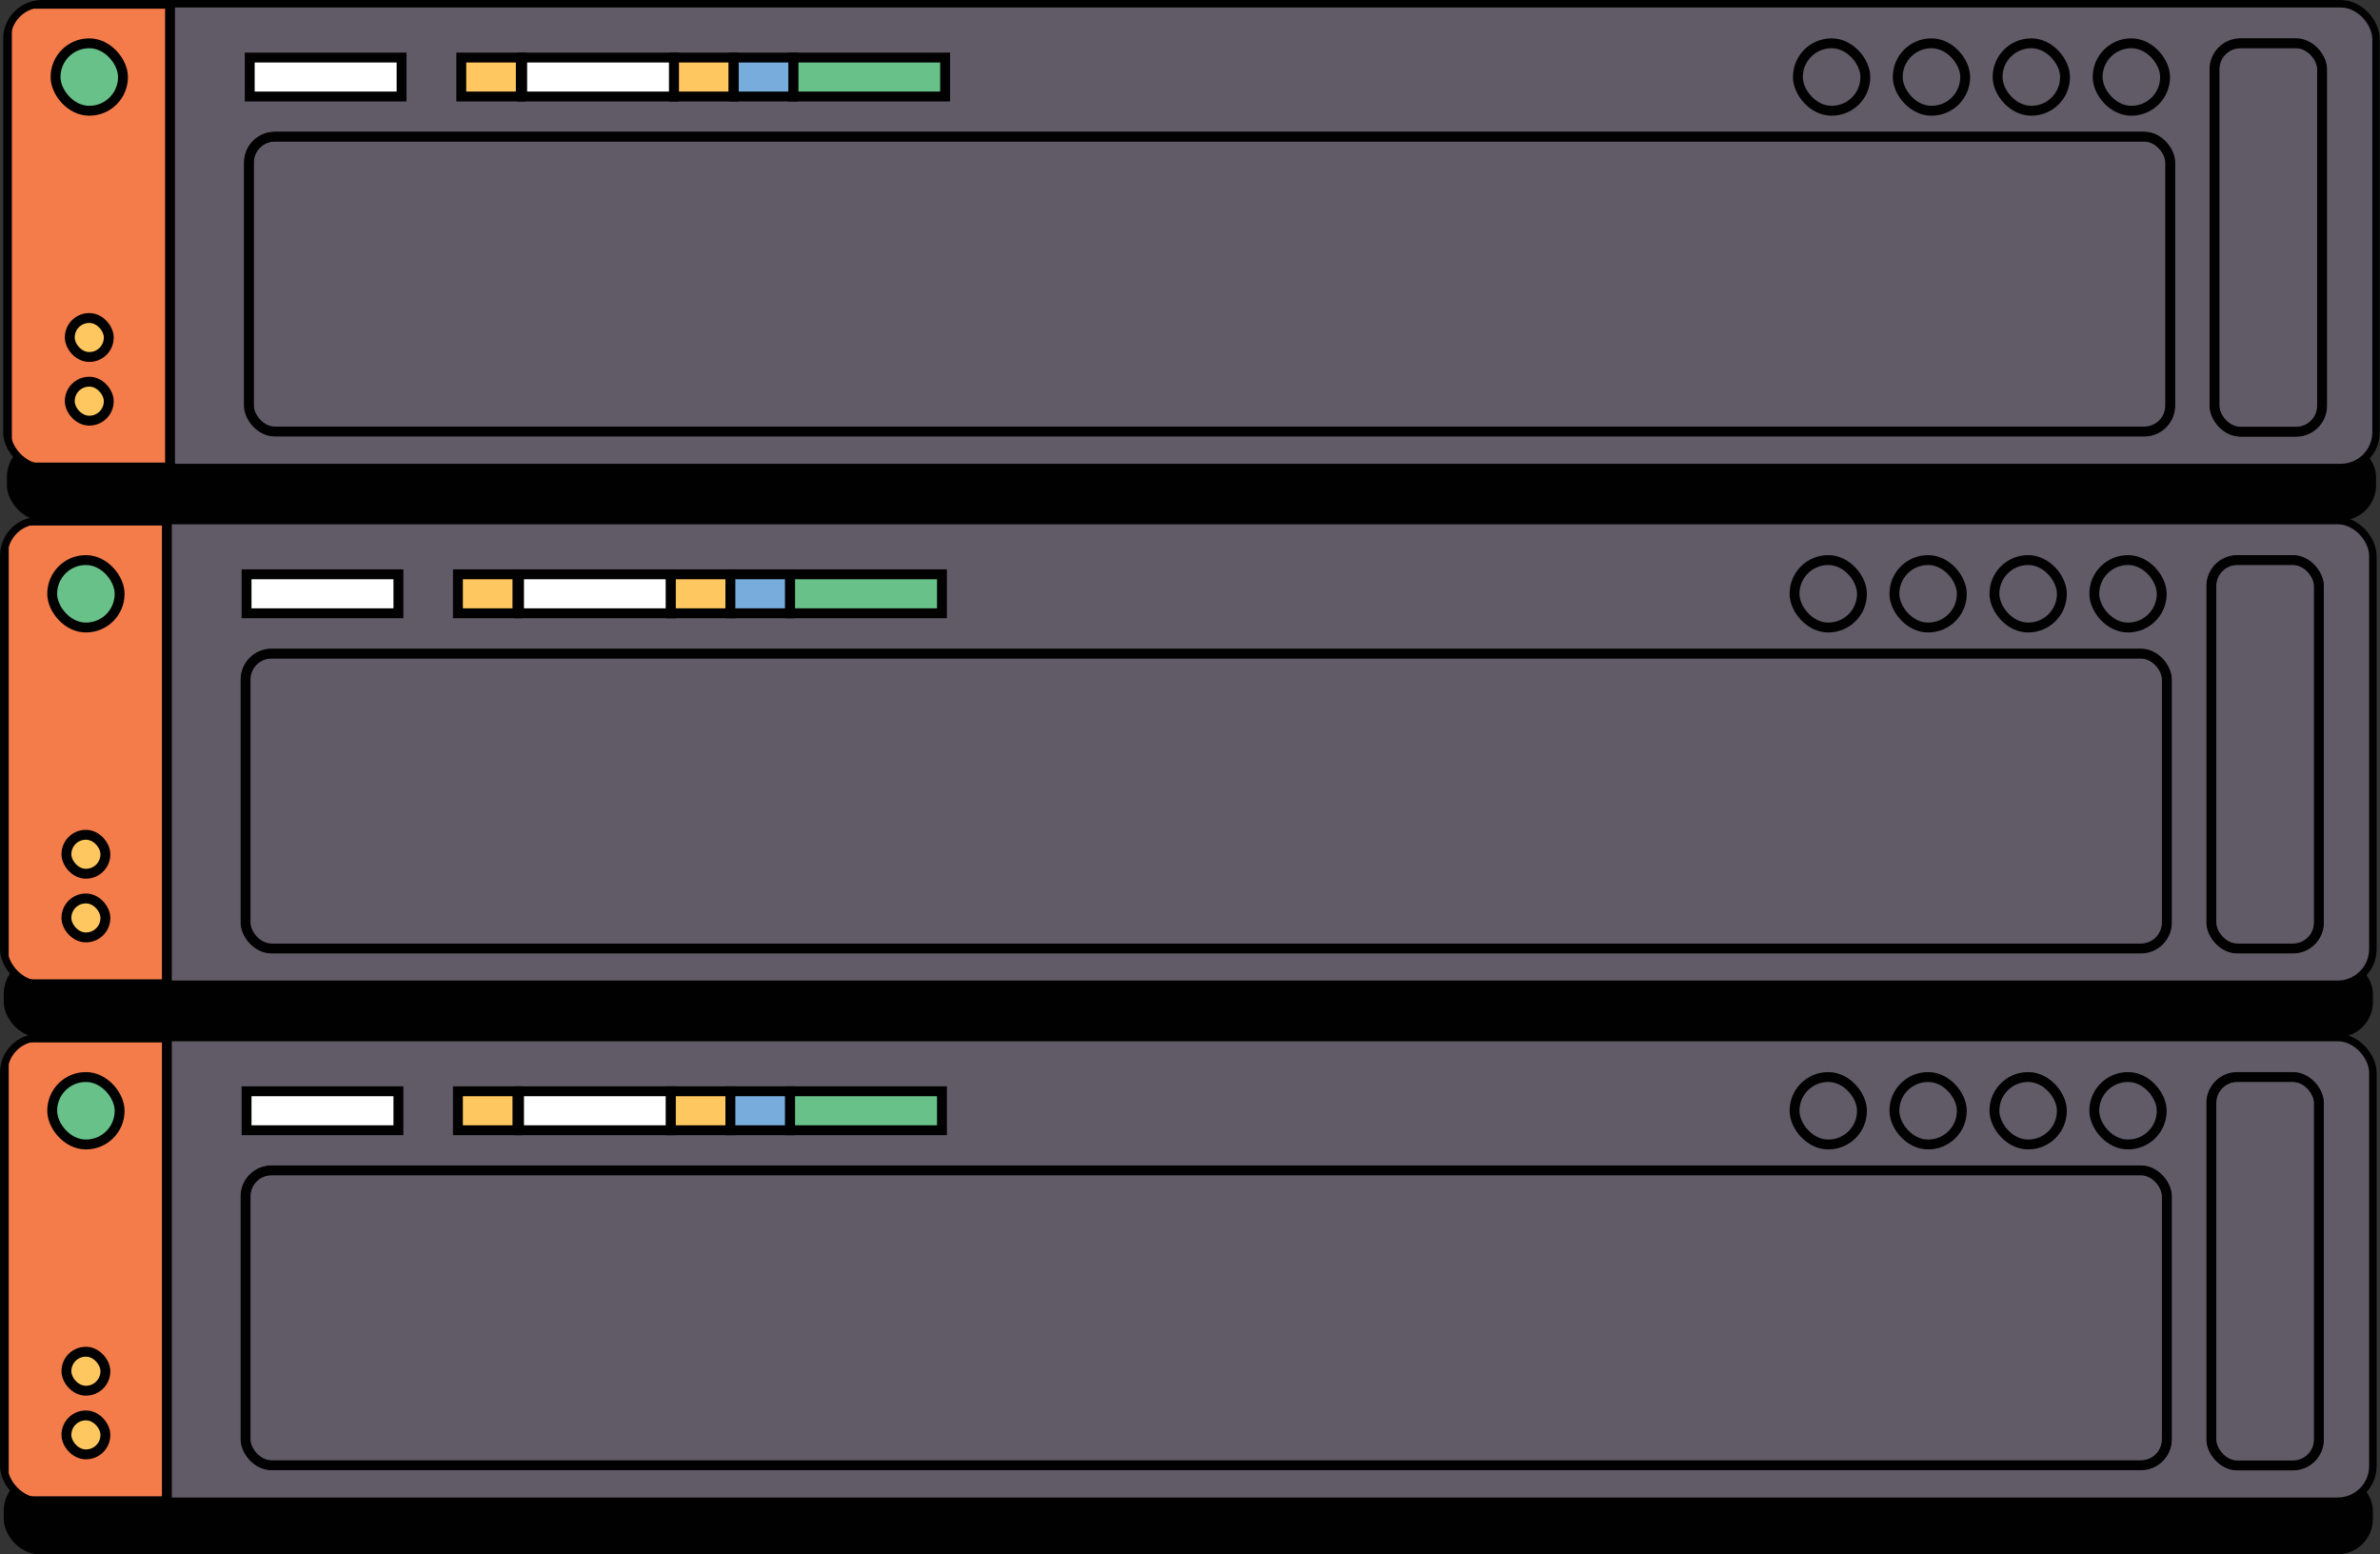 <?xml version="1.0" encoding="UTF-8"?><svg id="b" xmlns="http://www.w3.org/2000/svg" xmlns:xlink="http://www.w3.org/1999/xlink" width="120.37" height="78.59" viewBox="0 0 120.37 78.59"><rect x="0" y="0" width="120.37" height="78.59" fill="#333333" stroke="none"/><defs><clipPath id="d"><rect x=".19" y="52.46" width="119.82" height="23.45" rx="1.78" ry="1.78" style="fill:none;"/></clipPath><clipPath id="e"><rect x=".19" y="52.46" width="119.82" height="23.45" rx="1.78" ry="1.78" style="fill:#615b67; stroke:#010101; stroke-miterlimit:10; stroke-width:.38px;"/></clipPath><clipPath id="f"><rect x=".19" y="52.46" width="119.82" height="23.45" rx="1.78" ry="1.78" style="fill:none;"/></clipPath><clipPath id="g"><rect x=".19" y="26.32" width="119.82" height="23.45" rx="1.78" ry="1.78" style="fill:none;"/></clipPath><clipPath id="h"><rect x=".19" y="26.32" width="119.82" height="23.45" rx="1.78" ry="1.78" style="fill:#615b67; stroke:#010101; stroke-miterlimit:10; stroke-width:.38px;"/></clipPath><clipPath id="i"><rect x=".19" y="26.32" width="119.82" height="23.45" rx="1.78" ry="1.78" style="fill:none;"/></clipPath><clipPath id="j"><rect x=".35" y=".19" width="119.82" height="23.45" rx="1.78" ry="1.78" style="fill:none;"/></clipPath><clipPath id="k"><rect x=".35" y=".19" width="119.82" height="23.45" rx="1.78" ry="1.78" style="fill:#615b67; stroke:#010101; stroke-miterlimit:10; stroke-width:.38px;"/></clipPath><clipPath id="l"><rect x=".35" y=".19" width="119.82" height="23.45" rx="1.78" ry="1.78" style="fill:none;"/></clipPath></defs><g id="c"><rect x=".19" y="74.6" width="119.82" height="3.99" rx="1.78" ry="1.78" style="fill:#010101;"/><g style="clip-path:url(#d);"><rect x=".19" y="52.46" width="8.25" height="23.45" style="fill:#d1c4dd;"/><rect x="12.42" y="59.18" width="97.17" height="14.91" rx="1.31" ry="1.31" style="fill:#d1c4dd;"/><rect x="111.84" y="54.46" width="5.44" height="19.64" rx="1.31" ry="1.31" style="fill:#d1c4dd;"/></g><rect x=".19" y="52.46" width="119.82" height="23.45" rx="1.78" ry="1.78" style="fill:#615b67;"/><g style="clip-path:url(#e);"><rect x=".19" y="52.46" width="8.25" height="23.45" style="fill:#f47c4a;"/><rect x="12.42" y="59.18" width="97.17" height="14.91" rx="1.31" ry="1.31" style="fill:#615b67; stroke:#010101; stroke-miterlimit:10; stroke-width:.46px;"/><rect x="111.84" y="54.46" width="5.44" height="19.64" rx="1.31" ry="1.31" style="fill:#615b67; stroke:#010101; stroke-miterlimit:10; stroke-width:.46px;"/></g><rect x=".19" y="52.46" width="119.82" height="23.45" rx="1.78" ry="1.78" style="fill:none; stroke:#010101; stroke-miterlimit:10; stroke-width:.38px;"/><g style="clip-path:url(#f);"><rect x=".19" y="52.46" width="8.25" height="23.45" style="fill:none; stroke:#010101; stroke-miterlimit:10; stroke-width:.5px;"/><rect x="12.42" y="59.18" width="97.17" height="14.91" rx="1.31" ry="1.31" style="fill:none; stroke:#010101; stroke-miterlimit:10; stroke-width:.5px;"/><rect x="111.84" y="54.46" width="5.44" height="19.64" rx="1.31" ry="1.31" style="fill:none; stroke:#010101; stroke-miterlimit:10; stroke-width:.5px;"/></g><rect x="2.64" y="54.46" width="3.41" height="3.41" rx="1.7" ry="1.7" style="fill:#67c189; stroke:#010101; stroke-miterlimit:10; stroke-width:.5px;"/><rect x="105.92" y="54.46" width="3.41" height="3.41" rx="1.7" ry="1.7" style="fill:#615b67; stroke:#010101; stroke-miterlimit:10; stroke-width:.5px;"/><rect x="100.87" y="54.46" width="3.41" height="3.41" rx="1.7" ry="1.7" style="fill:#615b67; stroke:#010101; stroke-miterlimit:10; stroke-width:.5px;"/><rect x="95.81" y="54.46" width="3.41" height="3.41" rx="1.7" ry="1.7" style="fill:#615b67; stroke:#010101; stroke-miterlimit:10; stroke-width:.5px;"/><rect x="90.76" y="54.46" width="3.41" height="3.41" rx="1.7" ry="1.7" style="fill:#615b67; stroke:#010101; stroke-miterlimit:10; stroke-width:.5px;"/><rect x="3.36" y="68.35" width="1.97" height="1.97" rx=".98" ry=".98" style="fill:#fec75f; stroke:#010101; stroke-miterlimit:10; stroke-width:.5px;"/><rect x="3.36" y="71.57" width="1.97" height="1.97" rx=".98" ry=".98" style="fill:#fec75f; stroke:#010101; stroke-miterlimit:10; stroke-width:.5px;"/><rect x="12.47" y="55.18" width="7.68" height="1.97" style="fill:#fff; stroke:#010101; stroke-miterlimit:10; stroke-width:.5px;"/><rect x="39.96" y="55.18" width="7.68" height="1.97" style="fill:#67c189; stroke:#010101; stroke-miterlimit:10; stroke-width:.5px;"/><rect x="26.25" y="55.18" width="7.68" height="1.97" style="fill:#fff; stroke:#010101; stroke-miterlimit:10; stroke-width:.5px;"/><rect x="23.16" y="55.18" width="3.01" height="1.97" style="fill:#fec75f; stroke:#010101; stroke-miterlimit:10; stroke-width:.5px;"/><rect x="33.93" y="55.18" width="3.01" height="1.97" style="fill:#fec75f; stroke:#010101; stroke-miterlimit:10; stroke-width:.5px;"/><rect x="36.94" y="55.18" width="3.01" height="1.97" style="fill:#77acdd; stroke:#010101; stroke-miterlimit:10; stroke-width:.5px;"/><rect x=".19" y="48.46" width="119.82" height="3.99" rx="1.78" ry="1.78" style="fill:#010101;"/><g style="clip-path:url(#g);"><rect x=".19" y="26.32" width="8.25" height="23.45" style="fill:#d1c4dd;"/><rect x="12.42" y="33.05" width="97.17" height="14.91" rx="1.31" ry="1.31" style="fill:#d1c4dd;"/><rect x="111.84" y="28.32" width="5.44" height="19.64" rx="1.31" ry="1.31" style="fill:#d1c4dd;"/></g><rect x=".19" y="26.32" width="119.82" height="23.45" rx="1.78" ry="1.78" style="fill:#615b67;"/><g style="clip-path:url(#h);"><rect x=".19" y="26.32" width="8.25" height="23.45" style="fill:#f47c4a;"/><rect x="12.42" y="33.05" width="97.17" height="14.91" rx="1.31" ry="1.31" style="fill:#615b67; stroke:#010101; stroke-miterlimit:10; stroke-width:.46px;"/><rect x="111.84" y="28.32" width="5.44" height="19.64" rx="1.31" ry="1.31" style="fill:#615b67; stroke:#010101; stroke-miterlimit:10; stroke-width:.46px;"/></g><rect x=".19" y="26.32" width="119.82" height="23.45" rx="1.78" ry="1.78" style="fill:none; stroke:#010101; stroke-miterlimit:10; stroke-width:.38px;"/><g style="clip-path:url(#i);"><rect x=".19" y="26.32" width="8.25" height="23.45" style="fill:none; stroke:#010101; stroke-miterlimit:10; stroke-width:.5px;"/><rect x="12.42" y="33.05" width="97.17" height="14.91" rx="1.31" ry="1.31" style="fill:none; stroke:#010101; stroke-miterlimit:10; stroke-width:.5px;"/><rect x="111.84" y="28.32" width="5.44" height="19.64" rx="1.31" ry="1.31" style="fill:none; stroke:#010101; stroke-miterlimit:10; stroke-width:.5px;"/></g><rect x="2.64" y="28.32" width="3.41" height="3.41" rx="1.7" ry="1.7" style="fill:#67c189; stroke:#010101; stroke-miterlimit:10; stroke-width:.5px;"/><rect x="105.92" y="28.32" width="3.41" height="3.41" rx="1.7" ry="1.7" style="fill:#615b67; stroke:#010101; stroke-miterlimit:10; stroke-width:.5px;"/><rect x="100.87" y="28.32" width="3.41" height="3.41" rx="1.7" ry="1.7" style="fill:#615b67; stroke:#010101; stroke-miterlimit:10; stroke-width:.5px;"/><rect x="95.81" y="28.32" width="3.41" height="3.41" rx="1.7" ry="1.7" style="fill:#615b67; stroke:#010101; stroke-miterlimit:10; stroke-width:.5px;"/><rect x="90.76" y="28.32" width="3.41" height="3.41" rx="1.7" ry="1.7" style="fill:#615b67; stroke:#010101; stroke-miterlimit:10; stroke-width:.5px;"/><rect x="3.36" y="42.21" width="1.97" height="1.97" rx=".98" ry=".98" style="fill:#fec75f; stroke:#010101; stroke-miterlimit:10; stroke-width:.5px;"/><rect x="3.36" y="45.43" width="1.97" height="1.97" rx=".98" ry=".98" style="fill:#fec75f; stroke:#010101; stroke-miterlimit:10; stroke-width:.5px;"/><rect x="12.47" y="29.04" width="7.68" height="1.97" style="fill:#fff; stroke:#010101; stroke-miterlimit:10; stroke-width:.5px;"/><rect x="39.96" y="29.04" width="7.68" height="1.97" style="fill:#67c189; stroke:#010101; stroke-miterlimit:10; stroke-width:.5px;"/><rect x="26.25" y="29.04" width="7.68" height="1.97" style="fill:#fff; stroke:#010101; stroke-miterlimit:10; stroke-width:.5px;"/><rect x="23.16" y="29.04" width="3.01" height="1.97" style="fill:#fec75f; stroke:#010101; stroke-miterlimit:10; stroke-width:.5px;"/><rect x="33.93" y="29.04" width="3.01" height="1.97" style="fill:#fec75f; stroke:#010101; stroke-miterlimit:10; stroke-width:.5px;"/><rect x="36.94" y="29.04" width="3.01" height="1.97" style="fill:#77acdd; stroke:#010101; stroke-miterlimit:10; stroke-width:.5px;"/><rect x=".35" y="22.33" width="119.82" height="3.99" rx="1.78" ry="1.78" style="fill:#010101;"/><g style="clip-path:url(#j);"><rect x=".35" y=".19" width="8.25" height="23.45" style="fill:#d1c4dd;"/><rect x="12.59" y="6.91" width="97.17" height="14.91" rx="1.31" ry="1.31" style="fill:#d1c4dd;"/><rect x="112" y="2.19" width="5.44" height="19.64" rx="1.31" ry="1.31" style="fill:#d1c4dd;"/></g><rect x=".35" y=".19" width="119.82" height="23.45" rx="1.78" ry="1.78" style="fill:#615b67;"/><g style="clip-path:url(#k);"><rect x=".35" y=".19" width="8.25" height="23.45" style="fill:#f47c4a;"/><rect x="12.59" y="6.91" width="97.17" height="14.91" rx="1.31" ry="1.31" style="fill:#615b67; stroke:#010101; stroke-miterlimit:10; stroke-width:.46px;"/><rect x="112" y="2.19" width="5.44" height="19.64" rx="1.31" ry="1.31" style="fill:#615b67; stroke:#010101; stroke-miterlimit:10; stroke-width:.46px;"/></g><rect x=".35" y=".19" width="119.82" height="23.45" rx="1.78" ry="1.78" style="fill:none; stroke:#010101; stroke-miterlimit:10; stroke-width:.38px;"/><g style="clip-path:url(#l);"><rect x=".35" y=".19" width="8.25" height="23.45" style="fill:none; stroke:#010101; stroke-miterlimit:10; stroke-width:.5px;"/><rect x="12.59" y="6.91" width="97.17" height="14.91" rx="1.31" ry="1.31" style="fill:none; stroke:#010101; stroke-miterlimit:10; stroke-width:.5px;"/><rect x="112" y="2.19" width="5.44" height="19.64" rx="1.31" ry="1.31" style="fill:none; stroke:#010101; stroke-miterlimit:10; stroke-width:.5px;"/></g><rect x="2.81" y="2.19" width="3.41" height="3.41" rx="1.7" ry="1.7" style="fill:#67c189; stroke:#010101; stroke-miterlimit:10; stroke-width:.5px;"/><rect x="106.09" y="2.19" width="3.41" height="3.41" rx="1.7" ry="1.7" style="fill:#615b67; stroke:#010101; stroke-miterlimit:10; stroke-width:.5px;"/><rect x="101.03" y="2.19" width="3.41" height="3.41" rx="1.7" ry="1.7" style="fill:#615b67; stroke:#010101; stroke-miterlimit:10; stroke-width:.5px;"/><rect x="95.98" y="2.19" width="3.41" height="3.41" rx="1.7" ry="1.7" style="fill:#615b67; stroke:#010101; stroke-miterlimit:10; stroke-width:.5px;"/><rect x="90.93" y="2.19" width="3.41" height="3.41" rx="1.7" ry="1.7" style="fill:#615b67; stroke:#010101; stroke-miterlimit:10; stroke-width:.5px;"/><rect x="3.53" y="16.08" width="1.97" height="1.97" rx=".98" ry=".98" style="fill:#fec75f; stroke:#010101; stroke-miterlimit:10; stroke-width:.5px;"/><rect x="3.53" y="19.3" width="1.97" height="1.97" rx=".98" ry=".98" style="fill:#fec75f; stroke:#010101; stroke-miterlimit:10; stroke-width:.5px;"/><rect x="12.63" y="2.91" width="7.68" height="1.97" style="fill:#fff; stroke:#010101; stroke-miterlimit:10; stroke-width:.5px;"/><rect x="40.12" y="2.91" width="7.68" height="1.97" style="fill:#67c189; stroke:#010101; stroke-miterlimit:10; stroke-width:.5px;"/><rect x="26.41" y="2.91" width="7.68" height="1.97" style="fill:#fff; stroke:#010101; stroke-miterlimit:10; stroke-width:.5px;"/><rect x="23.33" y="2.91" width="3.01" height="1.97" style="fill:#fec75f; stroke:#010101; stroke-miterlimit:10; stroke-width:.5px;"/><rect x="34.09" y="2.91" width="3.01" height="1.97" style="fill:#fec75f; stroke:#010101; stroke-miterlimit:10; stroke-width:.5px;"/><rect x="37.11" y="2.91" width="3.01" height="1.97" style="fill:#77acdd; stroke:#010101; stroke-miterlimit:10; stroke-width:.5px;"/></g></svg>